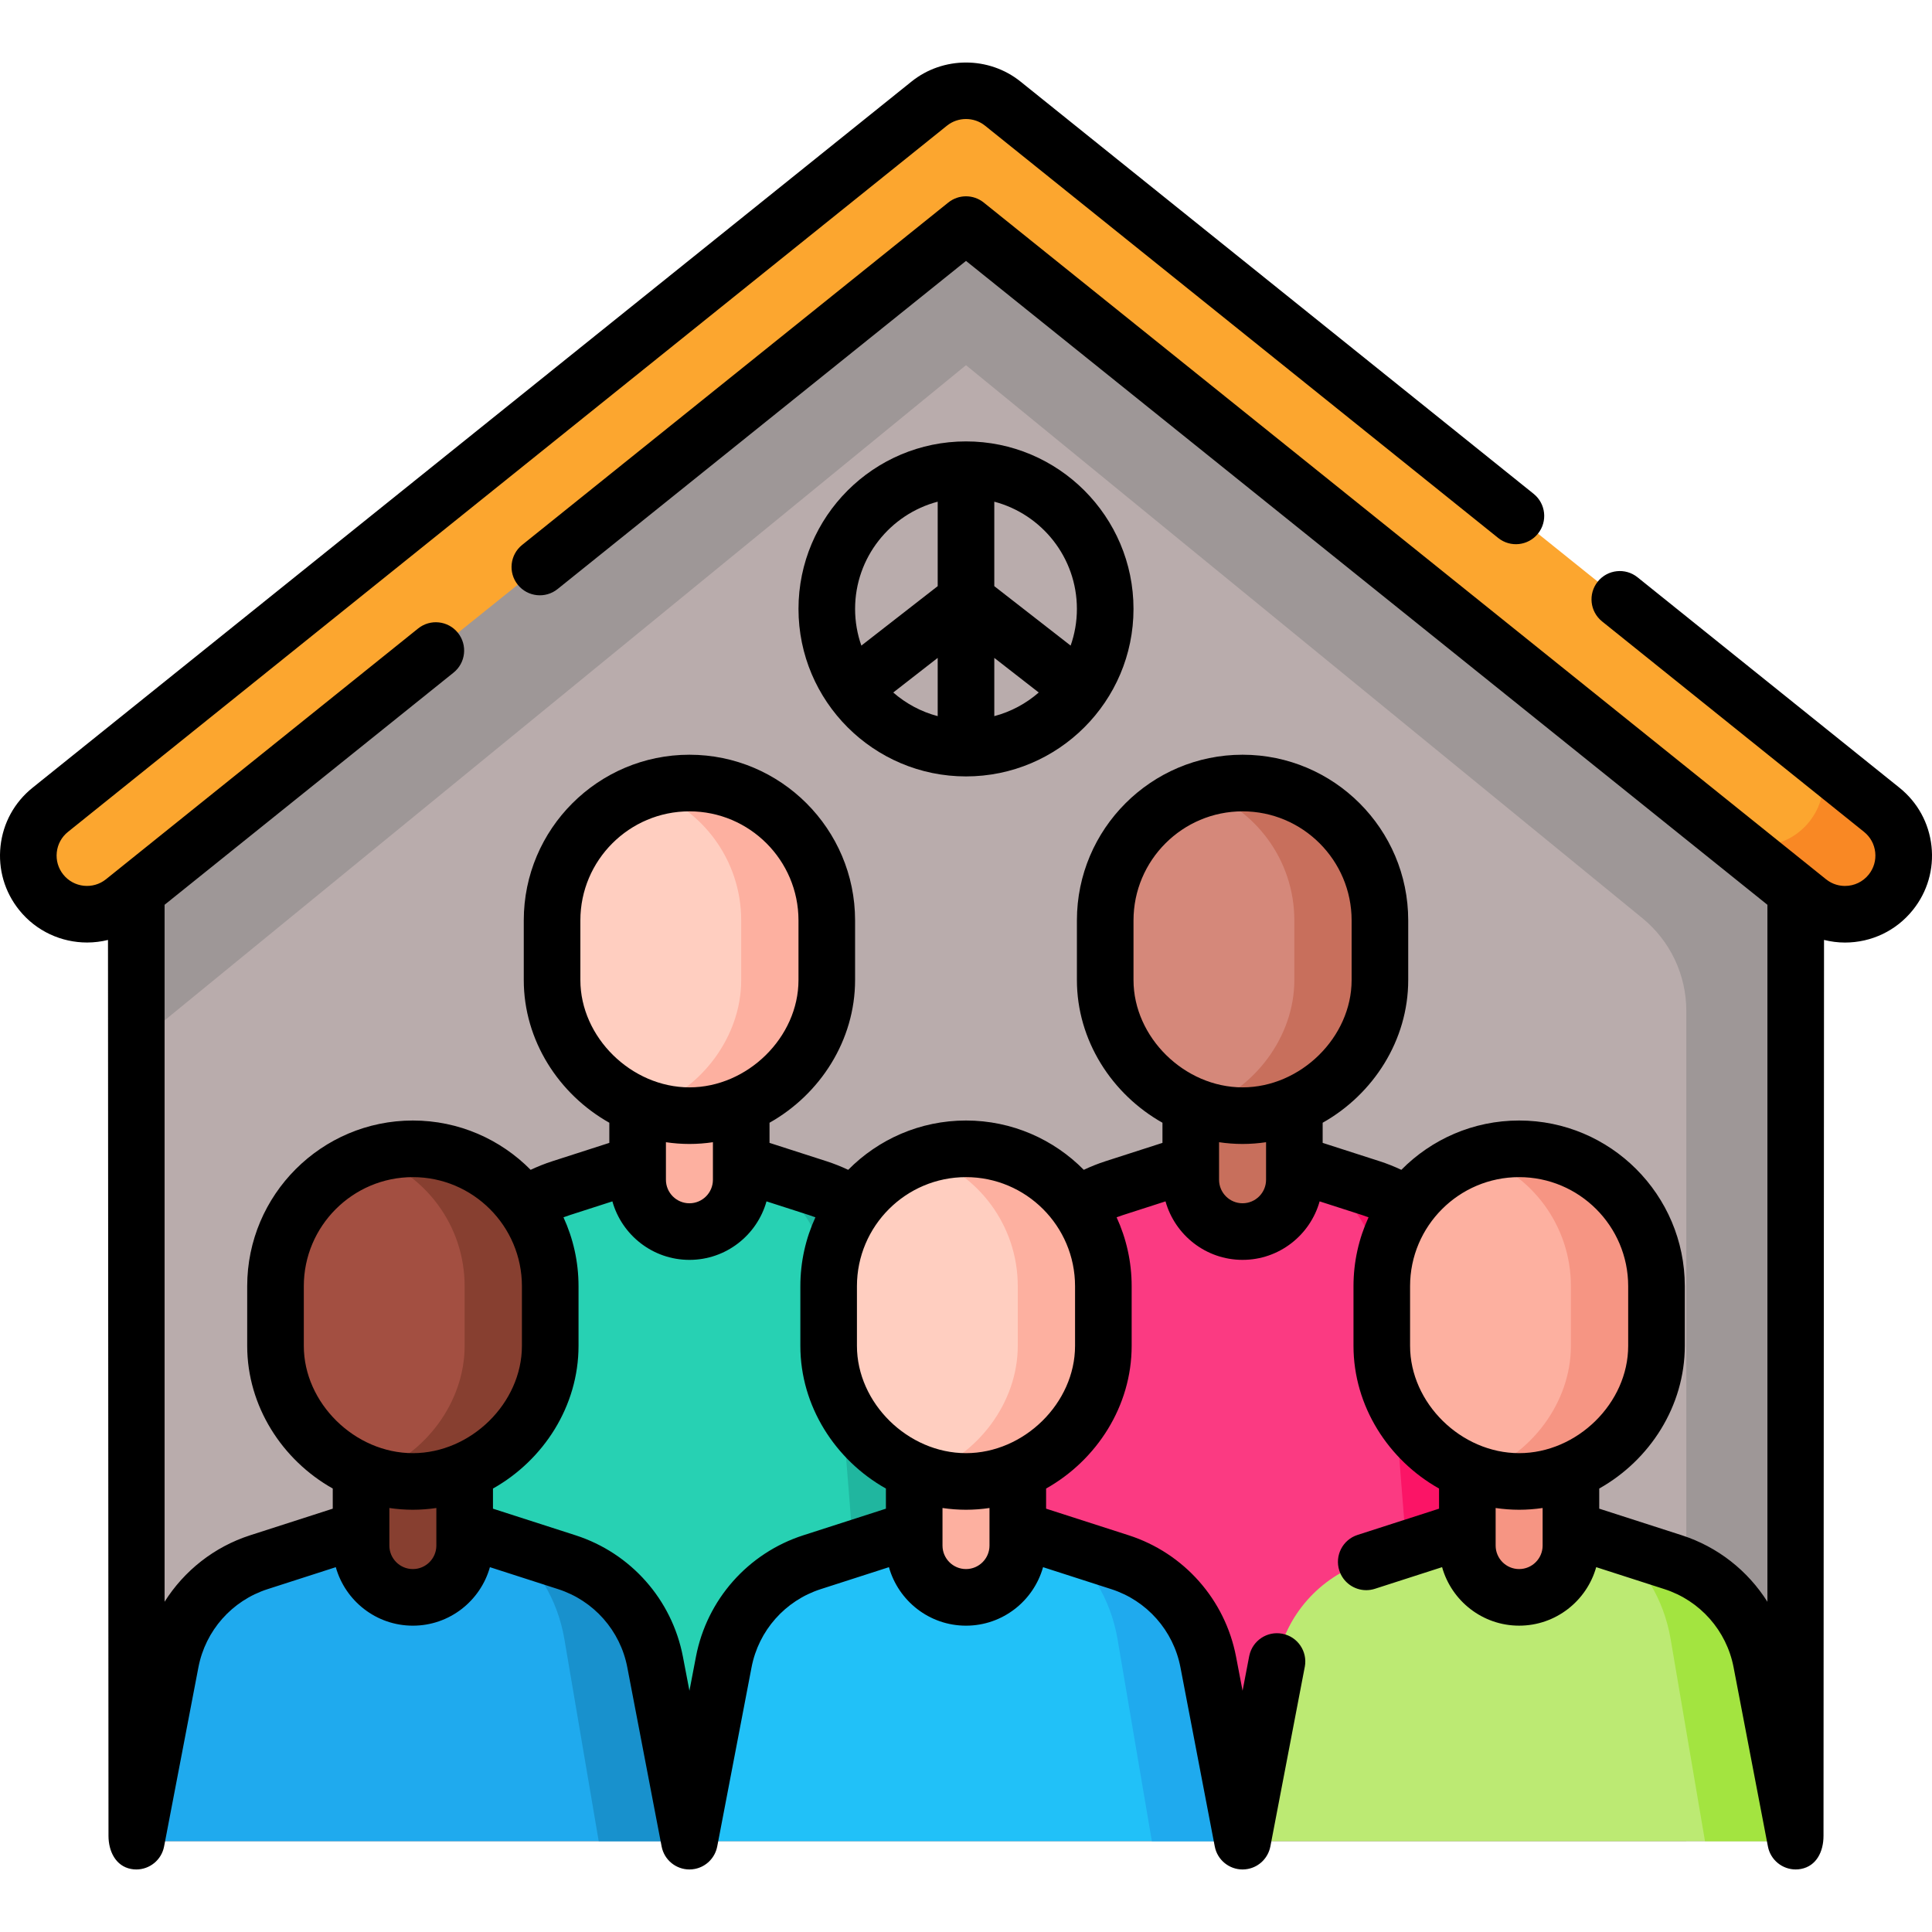 <svg id="Capa_1" enable-background="new 0 0 512.005 512.005" height="512" viewBox="0 0 512.005 512.005" width="512" xmlns="http://www.w3.org/2000/svg"><g><g><g><path d="m475.886 236.547-219.884-179.769-219.884 179.769v251.384h439.768z" fill="#9e9797"/></g><g><path d="m435.263 243.335-179.261-146.557-219.884 179.769v211.384h410.775v-220.064c.001-9.508-4.269-18.514-11.63-24.532z" fill="#b9acac"/></g><g><g><g><g><g><g><g><g><g><g><path d="m402.588 477.565h-146.588l10.645-126.68c1.401-16.671 12.682-30.866 28.606-35.996l34.044-10.967 34.044 10.967c15.923 5.13 27.205 19.325 28.606 35.996z" fill="#fb3a82"/><path d="m402.586 477.57h-24.506l-10.646-133.768c-1.151-14.451-8.957-27.139-20.515-34.199l16.42 5.287c15.923 5.131 27.201 19.323 28.601 35.992z" fill="#fb1466"/><path d="m343.021 282.501v30.156c0 7.581-6.146 13.726-13.726 13.726-7.581 0-13.726-6.146-13.726-13.726v-30.156z" fill="#c86f5c"/></g></g><path d="m329.294 207.515c-20.104 0-36.401 16.297-36.401 36.401v15.815c0 18.626 16.297 35.934 36.401 35.934s36.401-17.308 36.401-35.934v-15.815c0-20.104-16.297-36.401-36.401-36.401z" fill="#d5887a"/><path d="m365.696 243.92v15.811c0 18.628-16.301 35.929-36.399 35.929-3.96 0-7.768-.674-11.34-1.899 14.555-4.971 25.059-19.067 25.059-34.031v-15.81c0-16.148-10.503-29.846-25.059-34.613 3.573-1.164 7.38-1.796 11.34-1.796 20.098 0 36.399 16.301 36.399 36.409z" fill="#c86f5c"/></g></g></g></g></g></g><g><g><g><g><g><g><g><g><path d="m256 477.565h-146.588l10.645-126.68c1.401-16.671 12.682-30.866 28.606-35.996l34.044-10.967 34.044 10.967c15.923 5.13 27.205 19.325 28.606 35.996z" fill="#27d1b3"/><path d="m256.005 477.57h-24.516l-10.646-133.768c-1.151-14.451-8.946-27.129-20.494-34.199l16.4 5.287c15.923 5.131 27.212 19.323 28.611 35.992z" fill="#20b69f"/><path d="m196.433 282.501v30.156c0 7.581-6.146 13.726-13.726 13.726-7.581 0-13.726-6.146-13.726-13.726v-30.156z" fill="#fdb0a0"/></g></g><path d="m182.706 207.515c-20.104 0-36.401 16.297-36.401 36.401v15.815c0 18.626 16.297 35.934 36.401 35.934s36.401-17.308 36.401-35.934v-15.815c0-20.104-16.297-36.401-36.401-36.401z" fill="#ffcec0"/><path d="m219.108 243.92v15.811c0 18.628-16.301 35.929-36.399 35.929-3.96 0-7.768-.674-11.34-1.899 14.555-4.971 25.059-19.067 25.059-34.031v-15.81c0-16.148-10.503-29.846-25.059-34.613 3.573-1.164 7.38-1.796 11.34-1.796 20.098 0 36.399 16.301 36.399 36.409z" fill="#fdb0a0"/></g></g></g></g></g></g><g><g><g><g><g><g><g><g><g><path d="m182.706 487.931h-146.588l9.097-47.48c2.381-12.427 11.349-22.565 23.392-26.445l40.805-13.145 40.805 13.145c12.043 3.88 21.012 14.018 23.392 26.445z" fill="#1faaee"/><path d="m182.705 487.936h-24.04l-9.091-53.522c-1.824-10.708-7.495-19.903-15.446-25.595l16.089 5.183c12.046 3.887 21.013 14.026 23.397 26.445z" fill="#1891cd"/><path d="m123.139 379.44v30.156c0 7.581-6.146 13.726-13.726 13.726-7.581 0-13.726-6.146-13.726-13.726v-30.156z" fill="#873f30"/></g></g><path d="m109.412 304.454c-20.104 0-36.401 16.297-36.401 36.401v15.815c0 18.626 16.297 35.934 36.401 35.934s36.401-17.308 36.401-35.934v-15.815c0-20.104-16.297-36.401-36.401-36.401z" fill="#a34f41"/><path d="m145.814 340.859v15.811c0 18.628-16.301 35.929-36.399 35.929-3.96 0-7.768-.674-11.34-1.899 14.555-4.971 25.059-19.067 25.059-34.031v-15.811c0-16.148-10.503-29.846-25.059-34.613 3.573-1.164 7.38-1.796 11.34-1.796 20.098.001 36.399 16.302 36.399 36.41z" fill="#873f30"/></g></g></g></g></g></g><g><g><g><g><g><g><g><g><path d="m329.294 487.931h-146.588l9.097-47.48c2.381-12.427 11.349-22.565 23.392-26.445l40.805-13.145 40.805 13.145c12.043 3.88 21.012 14.018 23.392 26.445z" fill="#21c1f8"/><path d="m329.296 487.936h-24.04l-9.091-53.522c-1.824-10.708-7.495-19.903-15.446-25.595l16.089 5.183c12.046 3.887 21.013 14.026 23.387 26.445z" fill="#1faaee"/><path d="m269.727 379.44v30.156c0 7.581-6.146 13.726-13.726 13.726-7.581 0-13.726-6.146-13.726-13.726v-30.156z" fill="#fdb0a0"/></g></g><path d="m256 304.454c-20.104 0-36.401 16.297-36.401 36.401v15.815c0 18.626 16.297 35.934 36.401 35.934s36.401-17.308 36.401-35.934v-15.815c0-20.104-16.297-36.401-36.401-36.401z" fill="#ffcec0"/><path d="m292.402 340.859v15.811c0 18.628-16.301 35.929-36.399 35.929-3.96 0-7.768-.674-11.34-1.899 14.555-4.971 25.059-19.067 25.059-34.031v-15.811c0-16.148-10.503-29.846-25.059-34.613 3.573-1.164 7.38-1.796 11.34-1.796 20.098.001 36.399 16.302 36.399 36.41z" fill="#fdb0a0"/></g></g></g></g></g></g></g><g><g><g><g><g><g><g><g><g><path d="m475.882 487.931h-146.588l9.097-47.48c2.381-12.427 11.349-22.565 23.392-26.445l40.805-13.145 40.805 13.145c12.043 3.88 21.012 14.018 23.392 26.445z" fill="#bcea73"/><path d="m475.886 487.936h-24.04l-9.102-53.522c-1.814-10.708-7.485-19.903-15.436-25.595l16.089 5.183c12.035 3.887 21.002 14.026 23.387 26.445z" fill="#a3e440"/><path d="m416.315 379.44v30.156c0 7.581-6.146 13.726-13.726 13.726-7.581 0-13.726-6.146-13.726-13.726v-30.156z" fill="#f69583"/></g></g><path d="m402.588 304.454c-20.104 0-36.401 16.297-36.401 36.401v15.815c0 18.626 16.297 35.934 36.401 35.934s36.401-17.308 36.401-35.934v-15.815c0-20.104-16.297-36.401-36.401-36.401z" fill="#fdb0a0"/><path d="m438.99 340.859v15.811c0 18.628-16.301 35.929-36.399 35.929-3.96 0-7.768-.674-11.34-1.899 14.555-4.971 25.059-19.067 25.059-34.031v-15.811c0-16.148-10.503-29.846-25.059-34.613 3.573-1.164 7.38-1.796 11.34-1.796 20.098.001 36.399 16.302 36.399 36.41z" fill="#f69583"/></g></g></g></g></g></g></g></g><g><g><path d="m488.942 242.291c-3.418 0-6.858-1.122-9.73-3.429l-223.21-179.335-223.21 179.335c-6.695 5.379-16.482 4.312-21.861-2.383s-4.312-16.482 2.383-21.86l232.95-187.16c5.688-4.57 13.79-4.57 19.478 0l232.95 187.16c6.695 5.379 7.762 15.166 2.383 21.86-3.073 3.824-7.583 5.812-12.133 5.812z" fill="#fca62f"/></g><g><path d="m501.072 236.484c-3.07 3.82-7.58 5.81-12.13 5.81-3.42 0-6.86-1.12-9.73-3.43l-20.18-16.22c2.25 1.04 4.67 1.55 7.08 1.55 5.01 0 9.97-2.19 13.35-6.4 3.84-4.77 4.7-10.97 2.83-16.36l16.4 13.18c6.69 5.38 7.76 15.17 2.38 21.87z" fill="#f98824"/></g></g></g></g><g><path d="m28.752 486.52c0 4.068 1.887 7.998 5.955 8.777.477.091.951.135 1.419.135 3.526 0 6.669-2.498 7.358-6.09l9.097-47.48c1.865-9.738 8.887-17.677 18.326-20.717l18.085-5.826c2.507 8.929 10.701 15.504 20.421 15.504 9.719 0 17.914-6.574 20.42-15.504l18.085 5.826c9.438 3.04 16.46 10.979 18.326 20.717l9.097 47.48c.688 3.592 3.832 6.09 7.358 6.09.468 0 .943-.044 1.419-.135 3.097-.593 5.376-3.014 5.947-5.93.002-.009.007-.016.008-.025l9.097-47.48c1.866-9.738 8.888-17.677 18.326-20.717l18.085-5.826c2.507 8.929 10.701 15.504 20.421 15.504 9.719 0 17.914-6.574 20.421-15.504l18.085 5.826c9.438 3.04 16.46 10.979 18.326 20.717l9.097 47.48c.688 3.592 3.832 6.09 7.358 6.09.468 0 .943-.044 1.419-.135 3.097-.593 5.376-3.014 5.947-5.93.002-.009.007-.016.008-.025l9.072-47.354c.022-.102.044-.208.06-.291.757-4.072-1.93-7.988-6.002-8.745-3.995-.75-7.837 1.828-8.698 5.77-.024.106-.05.228-.068.317l-1.73 9.032-1.73-9.032c-2.898-15.124-13.803-27.451-28.459-32.172l-21.878-7.048v-5.335c13.4-7.534 22.674-21.827 22.674-37.814v-15.815c0-6.511-1.436-12.689-3.99-18.252.541-.205 1.088-.398 1.639-.575l11.323-3.648c2.507 8.929 10.701 15.503 20.421 15.503s17.914-6.574 20.421-15.503l11.323 3.648c.551.177 1.097.37 1.639.575-2.554 5.563-3.99 11.741-3.99 18.252v15.815c0 15.987 9.274 30.28 22.675 37.814v5.335l-21.597 6.957c-3.942 1.271-6.109 5.496-4.839 9.438 1.024 3.179 3.968 5.202 7.137 5.202.762 0 1.537-.117 2.301-.363l17.803-5.735c2.507 8.929 10.701 15.504 20.42 15.504s17.914-6.574 20.421-15.504l18.085 5.826c9.438 3.04 16.459 10.979 18.325 20.717l9.097 47.48c.688 3.592 3.832 6.09 7.358 6.09.468 0 .943-.044 1.419-.135 4.068-.779 5.955-4.563 5.955-8.777l.138-237.423c1.81.452 3.675.695 5.556.695 7.028 0 13.582-3.141 17.978-8.614 3.857-4.8 5.613-10.813 4.946-16.935-.667-6.12-3.678-11.614-8.478-15.471l-69.425-55.778c-3.229-2.596-7.95-2.08-10.544 1.149s-2.08 7.949 1.149 10.544l69.425 55.778c1.676 1.347 2.728 3.266 2.96 5.403.233 2.137-.38 4.236-1.729 5.914-1.536 1.912-3.826 3.009-6.284 3.009-1.287 0-3.205-.309-5.032-1.776l-223.21-179.334c-2.743-2.205-6.651-2.205-9.395 0l-112.939 90.74c-3.229 2.595-3.744 7.315-1.149 10.544 2.594 3.23 7.315 3.743 10.544 1.149l108.242-86.965 212.384 170.637v184.711c-5.187-8.219-13.132-14.548-22.693-17.628l-21.878-7.048v-5.336c13.4-7.534 22.674-21.827 22.674-37.814v-15.815c0-24.207-19.694-43.901-43.901-43.901-12.201 0-23.251 5.007-31.215 13.069-1.864-.872-3.778-1.642-5.736-2.272l-15.117-4.87v-5.336c13.4-7.534 22.674-21.827 22.674-37.814v-15.815c0-24.207-19.694-43.9-43.901-43.9s-43.901 19.693-43.901 43.9v15.815c0 15.986 9.274 30.28 22.674 37.814v5.336l-15.116 4.87c-1.959.631-3.873 1.401-5.736 2.272-7.964-8.062-19.014-13.069-31.215-13.069s-23.251 5.007-31.215 13.069c-1.865-.872-3.779-1.642-5.736-2.272l-15.117-4.87v-5.335c13.401-7.534 22.675-21.828 22.675-37.814v-15.815c0-24.207-19.694-43.9-43.901-43.9s-43.901 19.693-43.901 43.9v15.815c0 15.986 9.274 30.28 22.674 37.814v5.336l-15.116 4.87c-1.958.63-3.872 1.4-5.736 2.272-7.964-8.062-19.014-13.069-31.215-13.069-24.207 0-43.901 19.694-43.901 43.901v15.815c0 15.986 9.274 30.28 22.674 37.814v5.335l-21.878 7.048c-9.559 3.079-17.503 9.406-22.69 17.621v-184.705l76.584-61.53c3.229-2.595 3.744-7.315 1.149-10.544-2.594-3.229-7.314-3.743-10.544-1.149l-82.713 66.454c-3.459 2.779-8.537 2.228-11.317-1.234-1.347-1.676-1.96-3.775-1.727-5.913.233-2.137 1.284-4.056 2.96-5.402l232.951-187.16c2.922-2.348 7.162-2.348 10.084 0l135.996 109.264c3.229 2.596 7.95 2.079 10.544-1.149s2.08-7.949-1.149-10.544l-135.996-109.264c-8.365-6.721-20.508-6.721-28.873 0l-232.95 187.159c-4.8 3.856-7.811 9.351-8.478 15.471-.667 6.121 1.089 12.135 4.946 16.934 4.547 5.66 11.24 8.604 17.991 8.604 1.858 0 3.72-.228 5.543-.679zm125.054-242.604c0-15.936 12.965-28.9 28.901-28.9s28.901 12.965 28.901 28.9v15.815c0 15.146-13.505 28.434-28.901 28.434s-28.901-13.287-28.901-28.434zm28.9 59.249c2.109 0 4.187-.164 6.226-.465v9.957c0 3.434-2.793 6.227-6.226 6.227s-6.227-2.793-6.227-6.227v-9.957c2.04.301 4.118.465 6.227.465zm-102.194 37.69c0-15.937 12.965-28.901 28.901-28.901s28.901 12.965 28.901 28.901v15.815c0 15.146-13.505 28.434-28.901 28.434s-28.901-13.287-28.901-28.434zm28.9 74.968c-3.433 0-6.227-2.793-6.227-6.227v-9.957c2.04.301 4.118.465 6.227.465s4.187-.164 6.226-.465v9.957c.001 3.434-2.792 6.227-6.226 6.227zm103.484-8.955c-14.656 4.721-25.561 17.048-28.459 32.172l-1.73 9.032-1.73-9.032c-2.898-15.124-13.803-27.451-28.459-32.172l-21.878-7.048v-5.335c13.401-7.534 22.675-21.828 22.675-37.814v-15.815c0-6.511-1.436-12.689-3.99-18.252.541-.205 1.088-.398 1.639-.575l11.323-3.648c2.507 8.929 10.701 15.503 20.421 15.503 9.719 0 17.913-6.574 20.42-15.503l11.325 3.649c.55.177 1.096.369 1.637.575-2.554 5.563-3.99 11.741-3.99 18.252v15.815c0 15.986 9.274 30.28 22.674 37.814v5.335zm49.331 2.728c0 3.434-2.793 6.227-6.227 6.227-3.433 0-6.227-2.793-6.227-6.227v-9.957c2.04.301 4.118.465 6.227.465s4.187-.164 6.227-.465zm22.674-52.925c0 15.146-13.505 28.434-28.901 28.434s-28.901-13.287-28.901-28.434v-15.815c0-15.937 12.965-28.901 28.901-28.901s28.901 12.965 28.901 28.901zm15.492-112.755c0-15.936 12.965-28.9 28.901-28.9s28.901 12.965 28.901 28.9v15.815c0 15.146-13.505 28.434-28.901 28.434s-28.901-13.287-28.901-28.434zm28.901 74.967c-3.433 0-6.227-2.793-6.227-6.227v-9.956c2.04.301 4.118.465 6.227.465s4.187-.164 6.227-.465v9.957c0 3.433-2.794 6.226-6.227 6.226zm44.393 21.972c0-15.937 12.965-28.901 28.901-28.901s28.901 12.965 28.901 28.901v15.815c0 15.146-13.505 28.434-28.901 28.434s-28.901-13.287-28.901-28.434zm28.901 74.968c-3.433 0-6.226-2.793-6.226-6.227v-9.957c2.039.301 4.117.465 6.226.465s4.187-.164 6.227-.465v9.957c0 3.434-2.794 6.227-6.227 6.227z"/><path d="m256.002 205.76c24.478 0 44.391-19.913 44.391-44.391s-19.914-44.391-44.391-44.391-44.391 19.913-44.391 44.391 19.914 44.391 44.391 44.391zm7.5-31.409 11.78 9.173c-3.35 2.919-7.361 5.095-11.78 6.263zm-15 15.436c-4.42-1.167-8.431-3.344-11.78-6.263l11.78-9.173zm36.891-28.417c0 3.407-.589 6.678-1.66 9.723l-20.231-15.753v-22.387c12.585 3.323 21.891 14.802 21.891 28.417zm-36.891-28.418v22.387l-20.231 15.753c-1.071-3.045-1.66-6.316-1.66-9.723 0-13.614 9.307-25.093 21.891-28.417z"/></g></g></svg>
